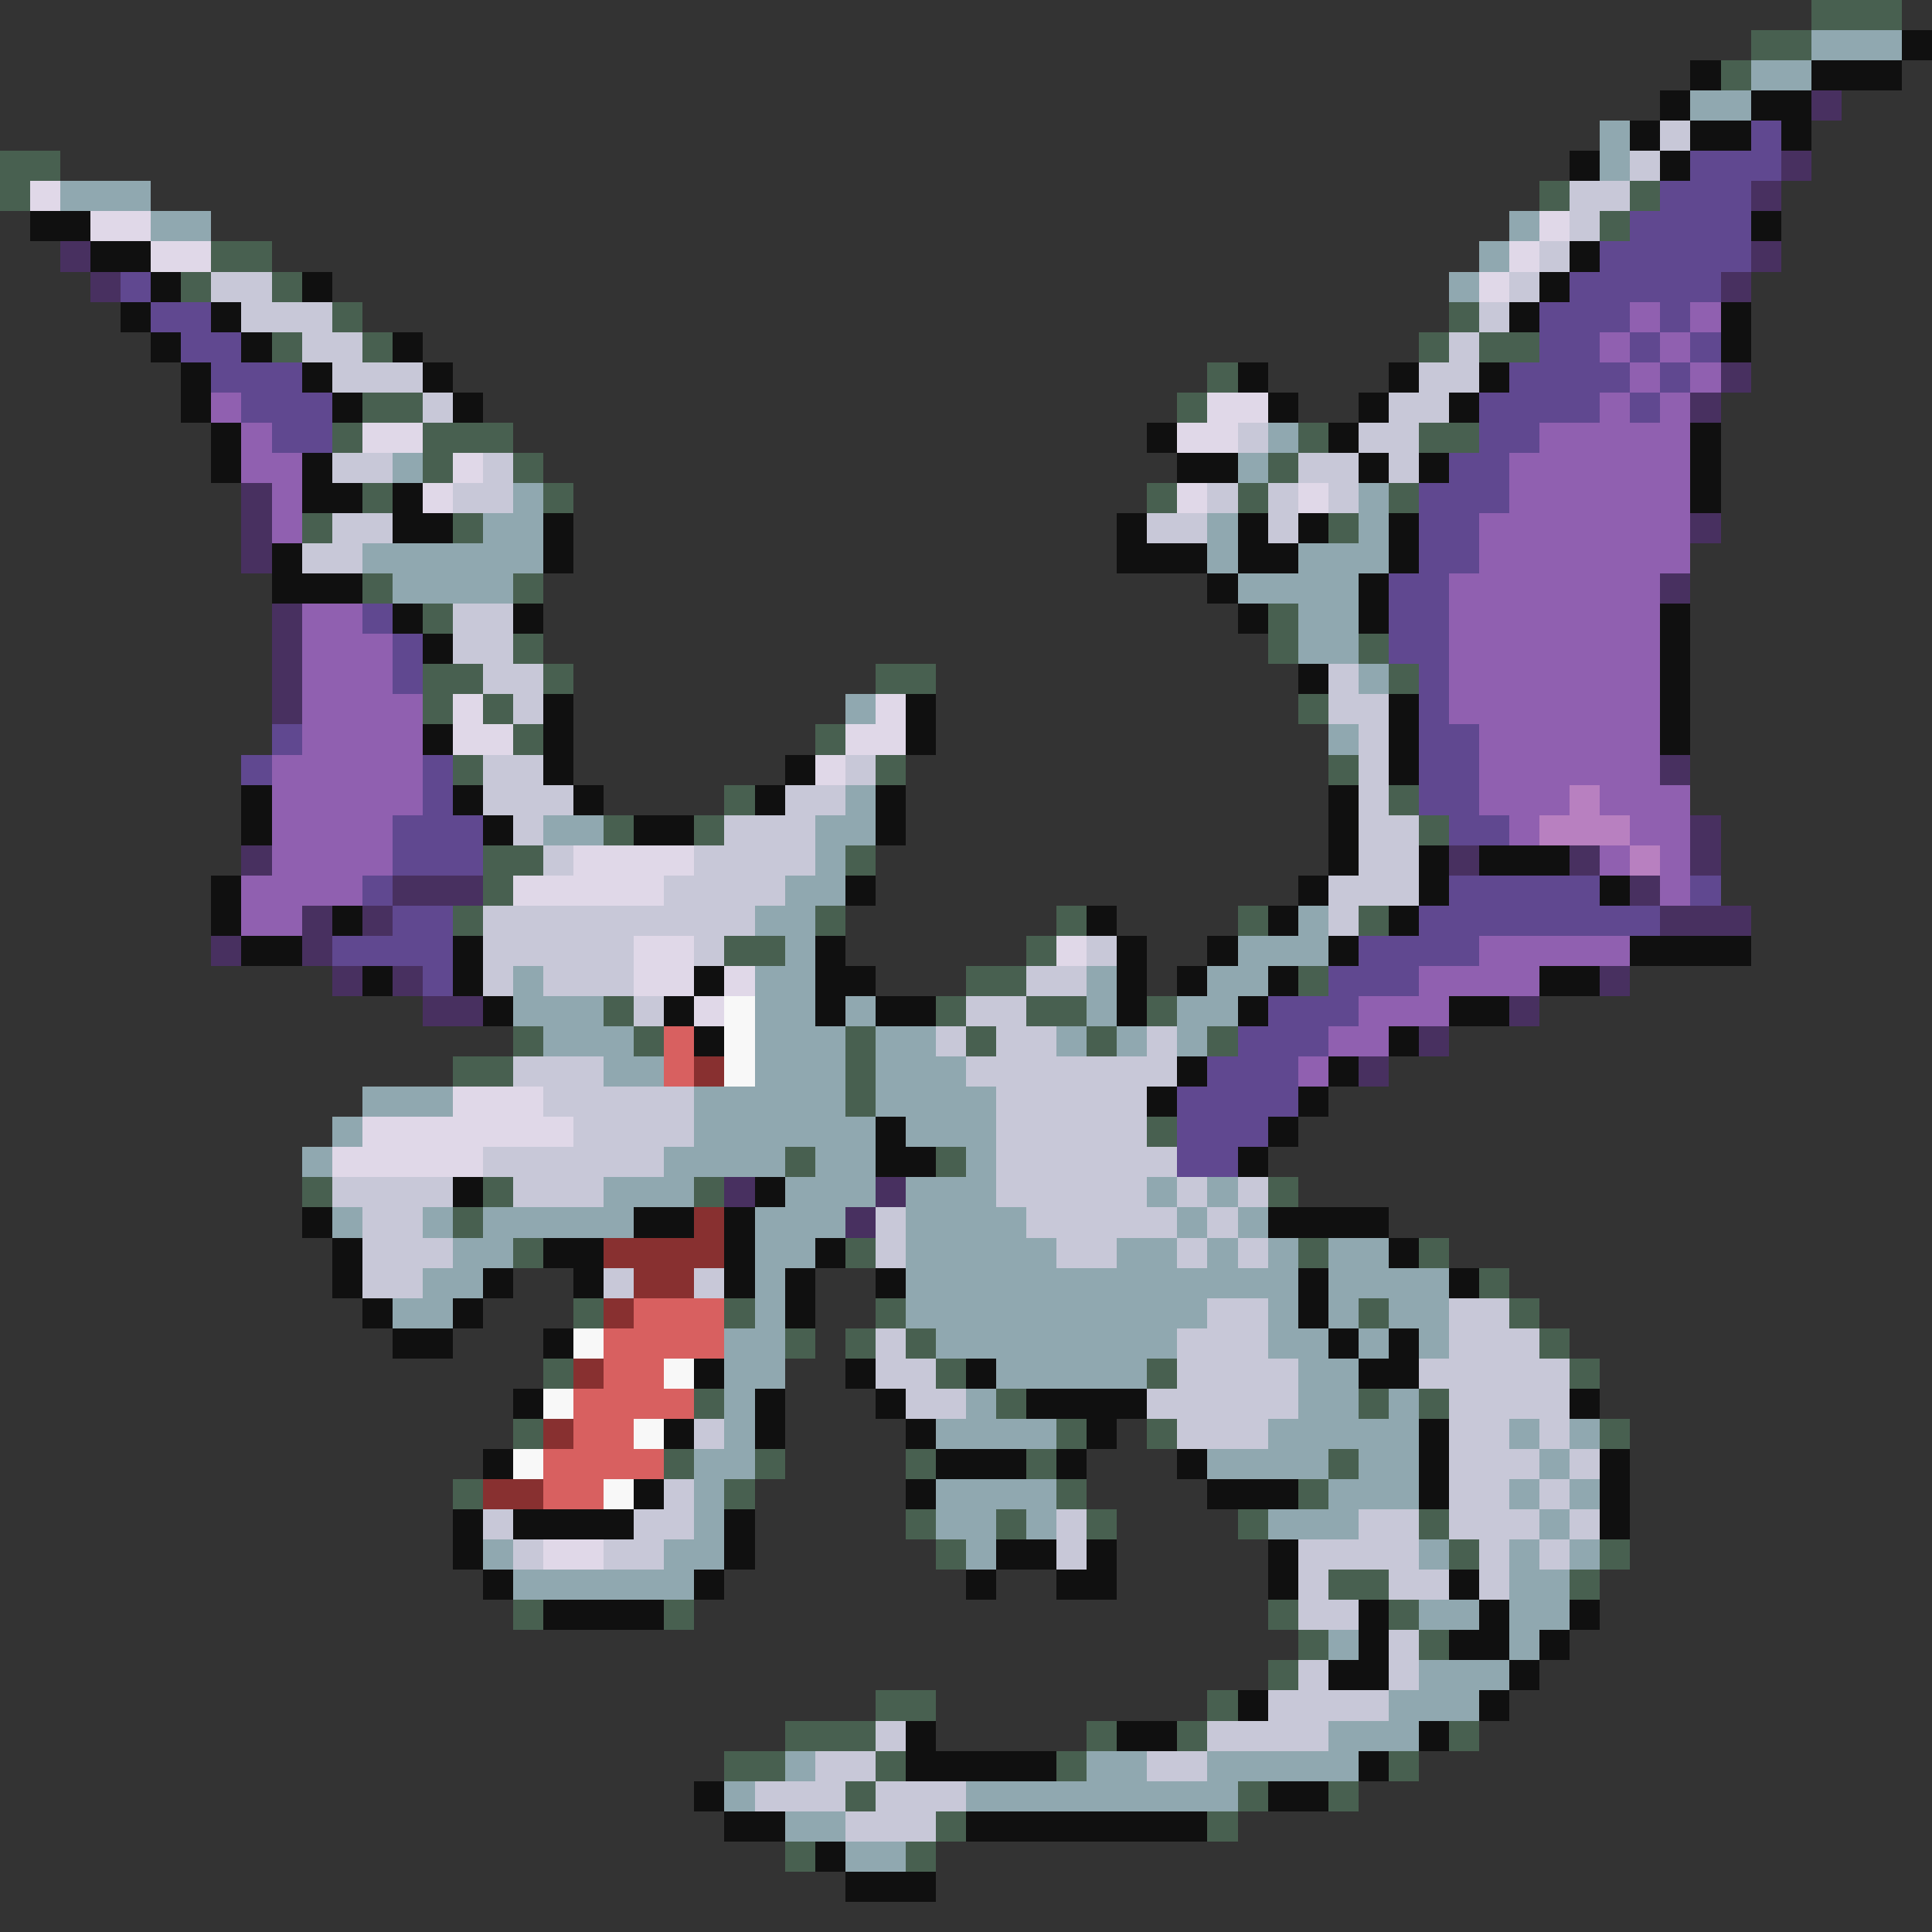 <svg xmlns="http://www.w3.org/2000/svg" viewBox="0 -0.5 64 64" shape-rendering="crispEdges">
<rect x="0" y="-0.5" width="64" height="64" fill="#333333" stroke="none"/>
<path stroke="#486050" d="M60 0h3M58 1h2M57 2h1M0 5h2M0 6h1M51 6h1M54 6h1M53 7h1M7 8h2M6 9h1M9 9h1M11 10h1M48 10h1M9 11h1M12 11h1M47 11h1M49 11h2M40 12h1M12 13h2M39 13h1M11 14h1M14 14h3M43 14h1M47 14h2M14 15h1M17 15h1M42 15h1M12 16h1M18 16h1M38 16h1M41 16h1M46 16h1M10 17h1M15 17h1M44 17h1M12 19h1M17 19h1M14 20h1M42 20h1M17 21h1M42 21h1M45 21h1M14 22h2M18 22h1M29 22h2M46 22h1M14 23h1M16 23h1M43 23h1M17 24h1M27 24h1M15 25h1M29 25h1M44 25h1M24 26h1M46 26h1M20 27h1M23 27h1M47 27h1M16 28h2M28 28h1M16 29h1M15 30h1M27 30h1M35 30h1M41 30h1M45 30h1M24 31h2M34 31h1M32 32h2M43 32h1M20 33h1M31 33h1M34 33h2M38 33h1M17 34h1M21 34h1M28 34h1M32 34h1M36 34h1M40 34h1M15 35h2M28 35h1M28 36h1M38 37h1M26 38h1M31 38h1M10 39h1M16 39h1M23 39h1M42 39h1M15 40h1M17 41h1M28 41h1M43 41h1M47 41h1M49 42h1M19 43h1M24 43h1M29 43h1M45 43h1M50 43h1M26 44h1M28 44h1M30 44h1M51 44h1M18 45h1M31 45h1M38 45h1M52 45h1M23 46h1M33 46h1M45 46h1M47 46h1M17 47h1M35 47h1M38 47h1M53 47h1M22 48h1M25 48h1M30 48h1M34 48h1M44 48h1M15 49h1M24 49h1M35 49h1M43 49h1M30 50h1M33 50h1M36 50h1M41 50h1M47 50h1M31 51h1M48 51h1M53 51h1M44 52h2M52 52h1M17 53h1M22 53h1M42 53h1M46 53h1M43 54h1M47 54h1M42 55h1M29 56h2M40 56h1M26 57h3M36 57h1M39 57h1M48 57h1M24 58h2M29 58h1M35 58h1M46 58h1M28 59h1M41 59h1M44 59h1M31 60h1M40 60h1M26 61h1M30 61h1" />
<path stroke="#90a8b0" d="M60 1h3M58 2h2M56 3h2M53 4h1M53 5h1M2 6h3M5 7h2M50 7h1M49 8h1M48 9h1M42 14h1M13 15h1M41 15h1M17 16h1M45 16h1M16 17h2M40 17h1M45 17h1M12 18h6M40 18h1M43 18h3M13 19h4M41 19h4M43 20h2M43 21h2M45 22h1M28 23h1M44 24h1M28 26h1M18 27h2M27 27h2M27 28h1M26 29h2M25 30h2M43 30h1M26 31h1M41 31h3M17 32h1M25 32h2M36 32h1M40 32h2M17 33h3M25 33h2M28 33h1M36 33h1M39 33h2M18 34h3M25 34h3M29 34h2M35 34h1M37 34h1M39 34h1M20 35h2M25 35h3M29 35h3M12 36h3M23 36h5M29 36h4M11 37h1M23 37h6M30 37h3M10 38h1M22 38h4M27 38h2M32 38h1M20 39h3M26 39h3M30 39h3M38 39h1M40 39h1M11 40h1M14 40h1M16 40h5M25 40h3M30 40h4M39 40h1M41 40h1M15 41h2M25 41h2M30 41h5M37 41h2M40 41h1M42 41h1M44 41h2M14 42h2M25 42h1M30 42h13M44 42h4M13 43h2M25 43h1M30 43h10M42 43h1M44 43h1M46 43h2M24 44h2M31 44h8M42 44h2M45 44h1M47 44h1M24 45h2M33 45h5M43 45h2M24 46h1M32 46h1M43 46h2M46 46h1M24 47h1M31 47h4M42 47h5M50 47h1M52 47h1M23 48h2M40 48h4M45 48h2M51 48h1M23 49h1M31 49h4M44 49h3M50 49h1M52 49h1M23 50h1M31 50h2M34 50h1M42 50h3M51 50h1M16 51h1M22 51h2M32 51h1M47 51h1M50 51h1M52 51h1M17 52h6M50 52h2M47 53h2M50 53h2M44 54h1M50 54h1M47 55h3M46 56h3M44 57h3M26 58h1M36 58h2M40 58h5M24 59h1M32 59h9M26 60h2M28 61h2" />
<path stroke="#101010" d="M63 1h1M56 2h1M60 2h3M55 3h1M58 3h2M54 4h1M56 4h2M59 4h1M52 5h1M55 5h1M1 7h2M58 7h1M3 8h2M52 8h1M5 9h1M10 9h1M51 9h1M4 10h1M7 10h1M50 10h1M57 10h1M5 11h1M8 11h1M13 11h1M57 11h1M6 12h1M10 12h1M14 12h1M41 12h1M46 12h1M49 12h1M6 13h1M11 13h1M15 13h1M42 13h1M45 13h1M48 13h1M7 14h1M38 14h1M44 14h1M56 14h1M7 15h1M10 15h1M39 15h2M45 15h1M47 15h1M56 15h1M10 16h2M13 16h1M56 16h1M13 17h2M18 17h1M37 17h1M41 17h1M43 17h1M46 17h1M9 18h1M18 18h1M37 18h3M41 18h2M46 18h1M9 19h3M40 19h1M45 19h1M13 20h1M17 20h1M41 20h1M45 20h1M55 20h1M14 21h1M55 21h1M43 22h1M55 22h1M18 23h1M30 23h1M46 23h1M55 23h1M14 24h1M18 24h1M30 24h1M46 24h1M55 24h1M18 25h1M26 25h1M46 25h1M8 26h1M15 26h1M19 26h1M25 26h1M29 26h1M44 26h1M8 27h1M16 27h1M21 27h2M29 27h1M44 27h1M44 28h1M47 28h1M49 28h3M7 29h1M28 29h1M43 29h1M47 29h1M53 29h1M7 30h1M11 30h1M36 30h1M42 30h1M46 30h1M8 31h2M15 31h1M27 31h1M37 31h1M40 31h1M44 31h1M54 31h4M12 32h1M15 32h1M23 32h1M27 32h2M37 32h1M39 32h1M42 32h1M51 32h2M16 33h1M22 33h1M27 33h1M29 33h2M37 33h1M41 33h1M48 33h2M23 34h1M46 34h1M39 35h1M44 35h1M38 36h1M43 36h1M29 37h1M42 37h1M29 38h2M41 38h1M15 39h1M25 39h1M10 40h1M21 40h2M24 40h1M42 40h4M11 41h1M18 41h2M24 41h1M27 41h1M46 41h1M11 42h1M16 42h1M19 42h1M24 42h1M26 42h1M29 42h1M43 42h1M48 42h1M12 43h1M15 43h1M26 43h1M43 43h1M13 44h2M18 44h1M44 44h1M46 44h1M23 45h1M28 45h1M32 45h1M45 45h2M17 46h1M25 46h1M29 46h1M34 46h4M52 46h1M22 47h1M25 47h1M30 47h1M36 47h1M47 47h1M16 48h1M31 48h3M35 48h1M39 48h1M47 48h1M53 48h1M21 49h1M30 49h1M40 49h3M47 49h1M53 49h1M15 50h1M17 50h4M24 50h1M53 50h1M15 51h1M24 51h1M33 51h2M36 51h1M42 51h1M16 52h1M23 52h1M32 52h1M35 52h2M42 52h1M48 52h1M18 53h4M45 53h1M49 53h1M52 53h1M45 54h1M48 54h2M51 54h1M44 55h2M50 55h1M41 56h1M49 56h1M30 57h1M37 57h2M47 57h1M30 58h5M45 58h1M23 59h1M42 59h2M24 60h2M32 60h8M27 61h1M28 62h3" />
<path stroke="#483060" d="M60 3h1M59 5h1M58 6h1M2 8h1M58 8h1M3 9h1M57 9h1M57 12h1M56 13h1M8 16h1M8 17h1M56 17h1M8 18h1M55 19h1M9 20h1M9 21h1M9 22h1M9 23h1M55 25h1M56 27h1M8 28h1M48 28h1M52 28h1M56 28h1M13 29h3M54 29h1M10 30h1M12 30h1M55 30h3M7 31h1M10 31h1M11 32h1M13 32h1M53 32h1M14 33h2M50 33h1M47 34h1M45 35h1M24 39h1M29 39h1M28 40h1" />
<path stroke="#c8c8d8" d="M55 4h1M54 5h1M52 6h2M52 7h1M51 8h1M7 9h2M50 9h1M8 10h3M49 10h1M10 11h2M48 11h1M11 12h3M47 12h2M14 13h1M46 13h2M41 14h1M45 14h2M11 15h2M16 15h1M43 15h2M46 15h1M15 16h2M40 16h1M42 16h1M44 16h1M11 17h2M38 17h2M42 17h1M10 18h2M15 20h2M15 21h2M16 22h2M44 22h1M17 23h1M44 23h2M45 24h1M16 25h2M28 25h1M45 25h1M16 26h3M26 26h2M45 26h1M17 27h1M24 27h3M45 27h2M18 28h1M23 28h4M45 28h2M22 29h4M44 29h3M16 30h9M44 30h1M16 31h5M23 31h1M36 31h1M16 32h1M18 32h3M34 32h2M21 33h1M32 33h2M31 34h1M33 34h2M38 34h1M17 35h3M32 35h7M18 36h5M33 36h5M19 37h4M33 37h5M16 38h6M33 38h6M11 39h4M17 39h3M33 39h5M39 39h1M41 39h1M12 40h2M29 40h1M34 40h5M40 40h1M12 41h3M29 41h1M35 41h2M39 41h1M41 41h1M12 42h2M20 42h1M23 42h1M40 43h2M48 43h2M29 44h1M39 44h3M48 44h3M29 45h2M39 45h4M47 45h5M30 46h2M38 46h5M48 46h4M23 47h1M39 47h3M48 47h2M51 47h1M48 48h3M52 48h1M22 49h1M48 49h2M51 49h1M16 50h1M21 50h2M35 50h1M45 50h2M48 50h3M52 50h1M17 51h1M20 51h2M35 51h1M43 51h4M49 51h1M51 51h1M43 52h1M46 52h2M49 52h1M43 53h2M46 54h1M43 55h1M46 55h1M42 56h4M29 57h1M40 57h4M27 58h2M38 58h2M25 59h3M29 59h3M28 60h3" />
<path stroke="#604890" d="M58 4h1M56 5h3M55 6h3M54 7h4M53 8h5M4 9h1M52 9h5M5 10h2M51 10h3M55 10h1M6 11h2M51 11h2M54 11h1M56 11h1M7 12h3M50 12h4M55 12h1M8 13h3M49 13h4M54 13h1M9 14h2M49 14h2M48 15h2M47 16h3M47 17h2M47 18h2M46 19h2M12 20h1M46 20h2M13 21h1M46 21h2M13 22h1M47 22h1M47 23h1M9 24h1M47 24h2M8 25h1M14 25h1M47 25h2M14 26h1M47 26h2M13 27h3M48 27h2M13 28h3M12 29h1M48 29h5M56 29h1M13 30h2M47 30h8M11 31h4M45 31h4M14 32h1M44 32h3M42 33h3M41 34h3M40 35h3M39 36h4M39 37h3M39 38h2" />
<path stroke="#e0d8e8" d="M1 6h1M3 7h2M51 7h1M5 8h2M50 8h1M49 9h1M40 13h2M12 14h2M39 14h2M15 15h1M14 16h1M39 16h1M43 16h1M15 23h1M29 23h1M15 24h2M28 24h2M27 25h1M19 28h4M17 29h5M21 31h2M35 31h1M21 32h2M24 32h1M23 33h1M15 36h3M12 37h7M11 38h5M18 51h2" />
<path stroke="#9060b0" d="M54 10h1M56 10h1M53 11h1M55 11h1M54 12h1M56 12h1M7 13h1M53 13h1M55 13h1M8 14h1M51 14h5M8 15h2M50 15h6M9 16h1M50 16h6M9 17h1M49 17h7M49 18h7M48 19h7M10 20h2M48 20h7M10 21h3M48 21h7M10 22h3M48 22h7M10 23h4M48 23h7M10 24h4M49 24h6M9 25h5M49 25h6M9 26h5M49 26h3M53 26h3M9 27h4M50 27h1M54 27h2M9 28h4M53 28h1M55 28h1M8 29h4M55 29h1M8 30h2M49 31h5M47 32h4M45 33h3M44 34h2M43 35h1" />
<path stroke="#b880c0" d="M52 26h1M51 27h3M54 28h1" />
<path stroke="#f8f8f8" d="M24 33h1M24 34h1M24 35h1M19 44h1M22 45h1M18 46h1M21 47h1M17 48h1M20 49h1" />
<path stroke="#d86060" d="M22 34h1M22 35h1M21 43h3M20 44h4M20 45h2M19 46h4M19 47h2M18 48h4M18 49h2" />
<path stroke="#883030" d="M23 35h1M23 40h1M20 41h4M21 42h2M20 43h1M19 45h1M18 47h1M16 49h2" />
</svg>